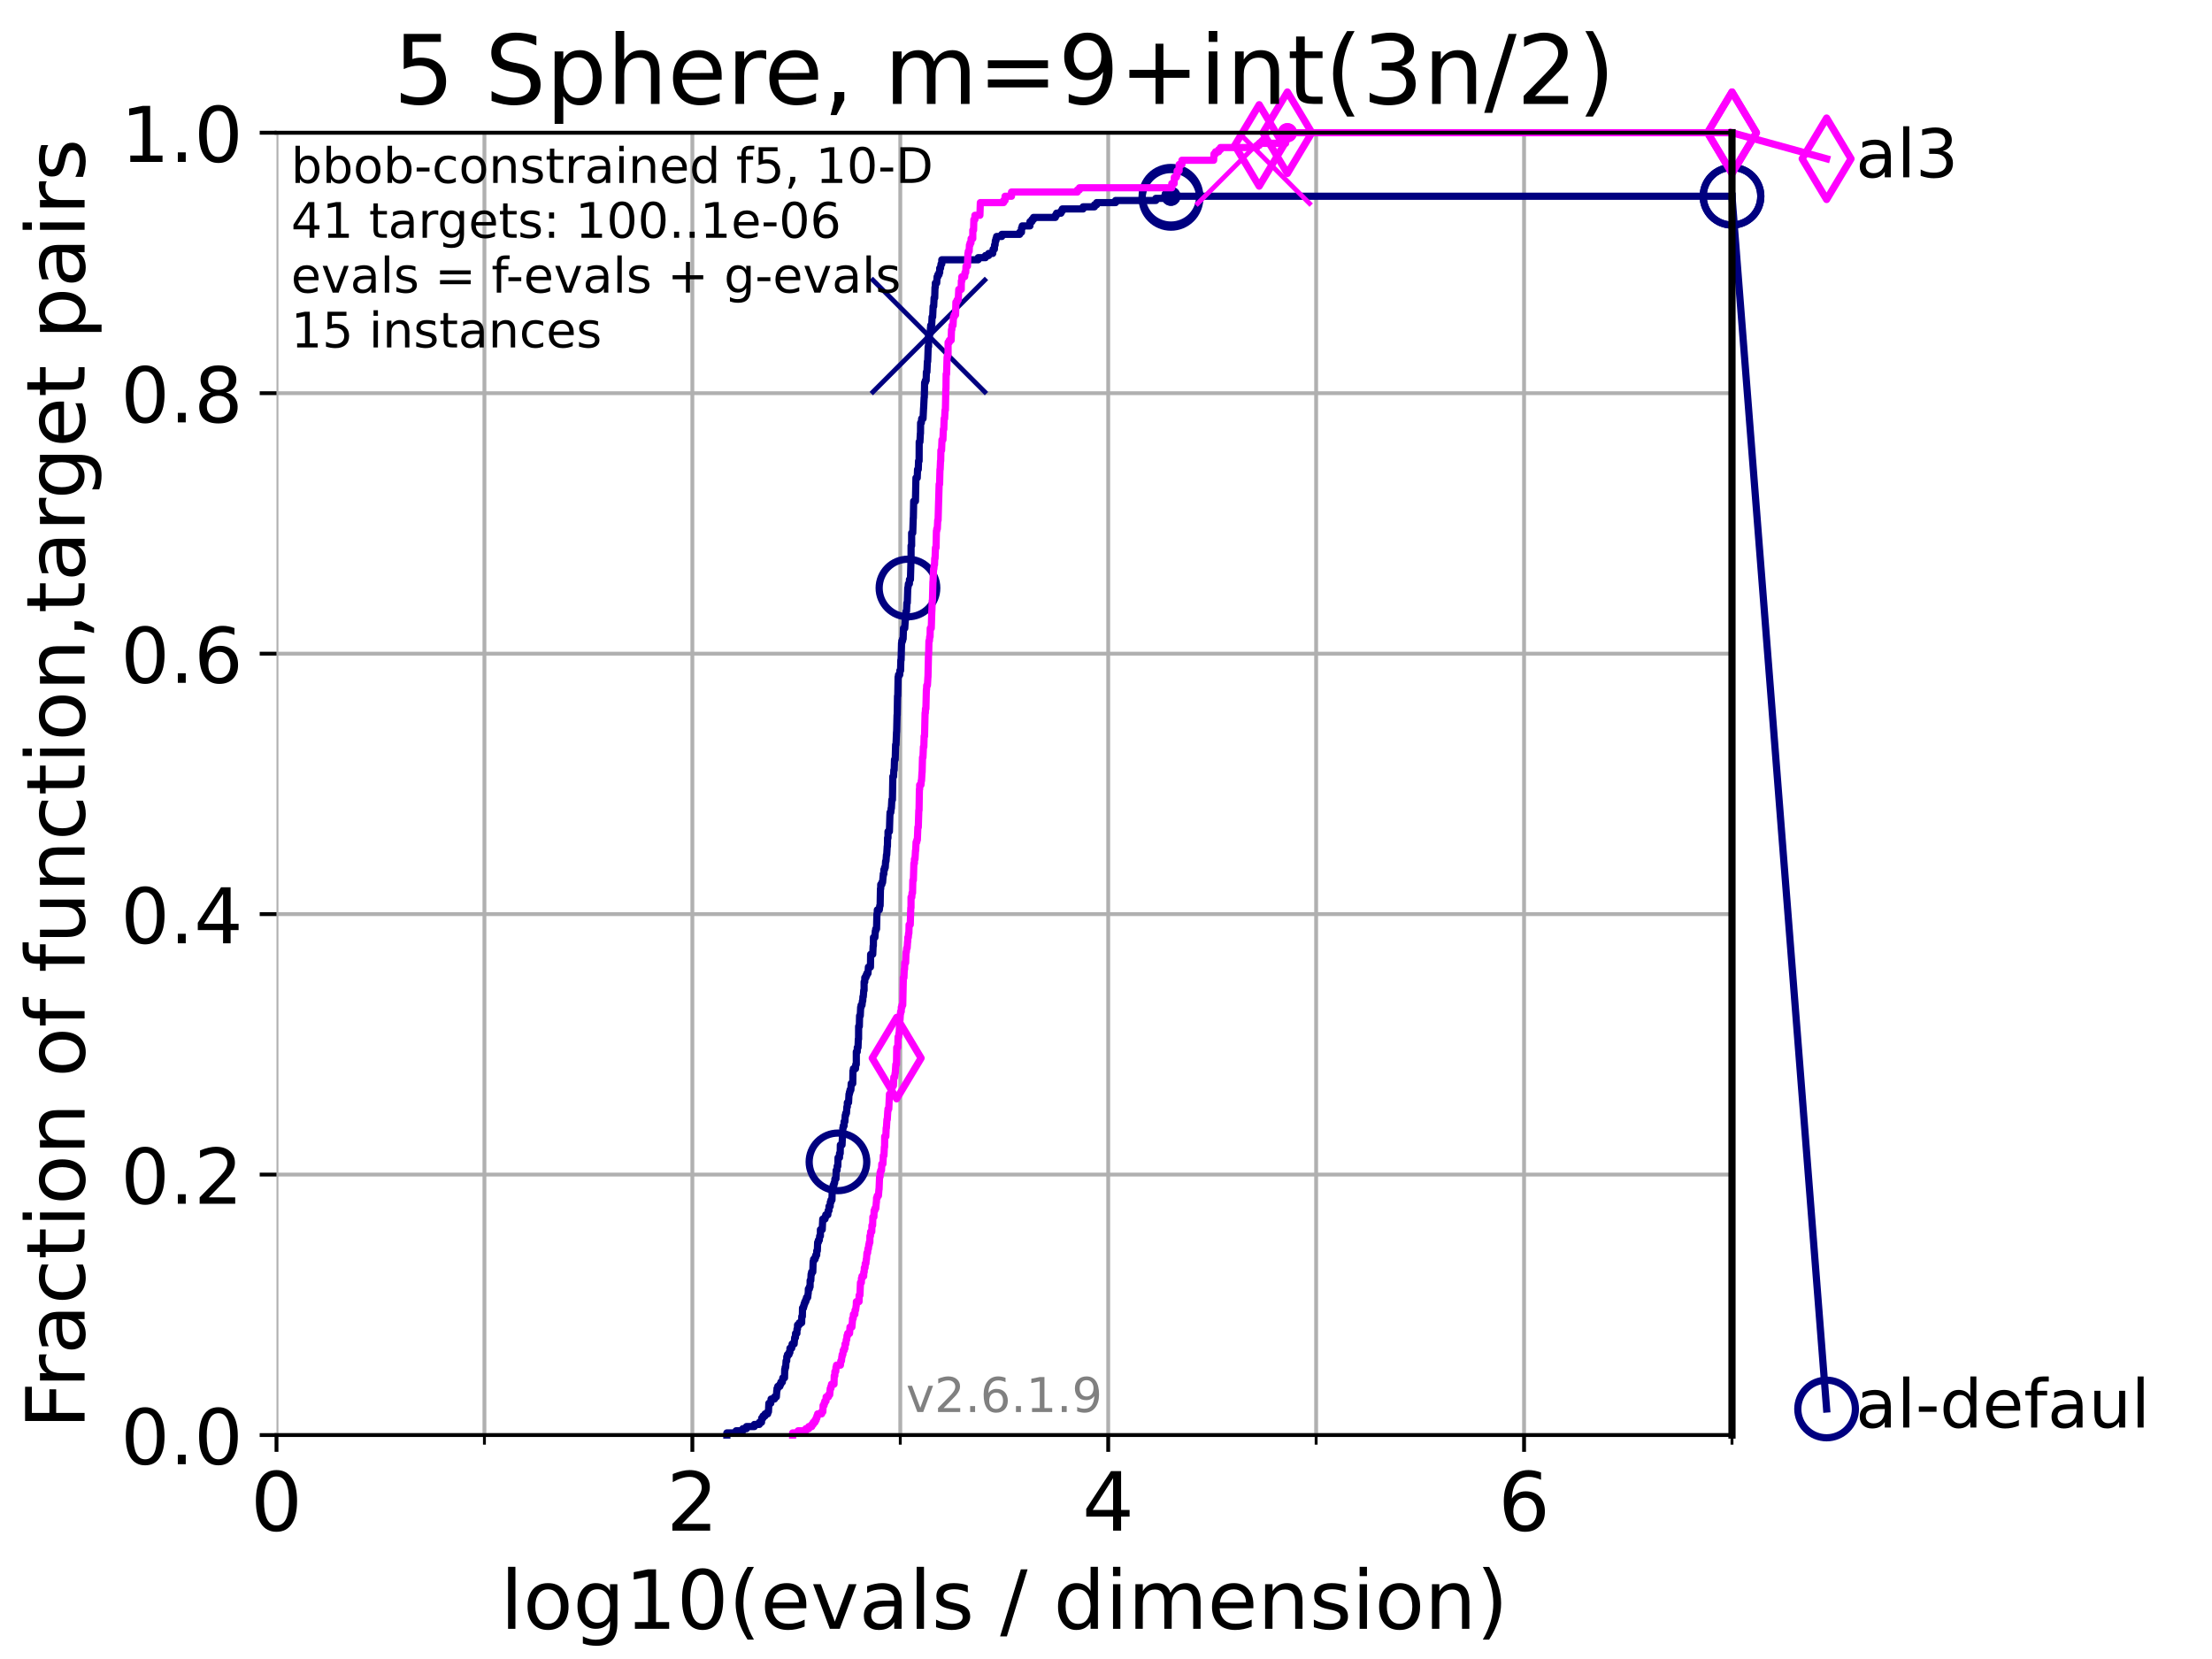<?xml version="1.0" encoding="utf-8" standalone="no"?>
<!DOCTYPE svg PUBLIC "-//W3C//DTD SVG 1.1//EN"
  "http://www.w3.org/Graphics/SVG/1.1/DTD/svg11.dtd">
<!-- Created with matplotlib (https://matplotlib.org/) -->
<svg height="345.6pt" version="1.1" viewBox="0 0 460.8 345.6" width="460.8pt" xmlns="http://www.w3.org/2000/svg" xmlns:xlink="http://www.w3.org/1999/xlink">
 <defs>
  <style type="text/css">*{stroke-linecap:butt;stroke-linejoin:round;}</style>
 </defs>
 <g id="figure_1">
  <g id="patch_1">
   <path d="M 0 345.6 
L 460.8 345.6 
L 460.8 0 
L 0 0 
z
" style="fill:#ffffff;"/>
  </g>
  <g id="axes_1">
   <g id="patch_2">
    <path d="M 57.6 298.944 
L 360.806 298.944 
L 360.806 27.648 
L 57.6 27.648 
z
" style="fill:#ffffff;"/>
   </g>
   <g id="matplotlib.axis_1">
    <g id="xtick_1">
     <g id="line2d_1">
      <path clip-path="url(#pb4525ba981)" d="M 57.6 298.944 
L 57.6 27.648 
" style="fill:none;stroke:#b0b0b0;stroke-linecap:square;stroke-width:0.8;"/>
     </g>
     <g id="line2d_2">
      <defs>
       <path d="M 0 0 
L 0 3.5 
" id="mc6920f7d4e" style="stroke:#000000;stroke-width:0.8;"/>
      </defs>
      <g>
       <use style="stroke:#000000;stroke-width:0.8;" x="57.6" xlink:href="#mc6920f7d4e" y="298.944"/>
      </g>
     </g>
     <g id="text_1">
      <!-- 0 -->
      <g transform="translate(52.192 318.861)scale(0.17 -0.17)">
       <defs>
        <path d="M 31.781 66.406 
Q 24.172 66.406 20.328 58.906 
Q 16.5 51.422 16.5 36.375 
Q 16.5 21.391 20.328 13.891 
Q 24.172 6.391 31.781 6.391 
Q 39.453 6.391 43.281 13.891 
Q 47.125 21.391 47.125 36.375 
Q 47.125 51.422 43.281 58.906 
Q 39.453 66.406 31.781 66.406 
z
M 31.781 74.219 
Q 44.047 74.219 50.516 64.516 
Q 56.984 54.828 56.984 36.375 
Q 56.984 17.969 50.516 8.266 
Q 44.047 -1.422 31.781 -1.422 
Q 19.531 -1.422 13.062 8.266 
Q 6.594 17.969 6.594 36.375 
Q 6.594 54.828 13.062 64.516 
Q 19.531 74.219 31.781 74.219 
z
" id="DejaVuSans-48"/>
       </defs>
       <use xlink:href="#DejaVuSans-48"/>
      </g>
     </g>
    </g>
    <g id="xtick_2">
     <g id="line2d_3">
      <path clip-path="url(#pb4525ba981)" d="M 144.23 298.944 
L 144.23 27.648 
" style="fill:none;stroke:#b0b0b0;stroke-linecap:square;stroke-width:0.8;"/>
     </g>
     <g id="line2d_4">
      <g>
       <use style="stroke:#000000;stroke-width:0.8;" x="144.23" xlink:href="#mc6920f7d4e" y="298.944"/>
      </g>
     </g>
     <g id="text_2">
      <!-- 2 -->
      <g transform="translate(138.822 318.861)scale(0.17 -0.17)">
       <defs>
        <path d="M 19.188 8.297 
L 53.609 8.297 
L 53.609 0 
L 7.328 0 
L 7.328 8.297 
Q 12.938 14.109 22.625 23.891 
Q 32.328 33.688 34.812 36.531 
Q 39.547 41.844 41.422 45.531 
Q 43.312 49.219 43.312 52.781 
Q 43.312 58.594 39.234 62.25 
Q 35.156 65.922 28.609 65.922 
Q 23.969 65.922 18.812 64.312 
Q 13.672 62.703 7.812 59.422 
L 7.812 69.391 
Q 13.766 71.781 18.938 73 
Q 24.125 74.219 28.422 74.219 
Q 39.75 74.219 46.484 68.547 
Q 53.219 62.891 53.219 53.422 
Q 53.219 48.922 51.531 44.891 
Q 49.859 40.875 45.406 35.406 
Q 44.188 33.984 37.641 27.219 
Q 31.109 20.453 19.188 8.297 
z
" id="DejaVuSans-50"/>
       </defs>
       <use xlink:href="#DejaVuSans-50"/>
      </g>
     </g>
    </g>
    <g id="xtick_3">
     <g id="line2d_5">
      <path clip-path="url(#pb4525ba981)" d="M 230.861 298.944 
L 230.861 27.648 
" style="fill:none;stroke:#b0b0b0;stroke-linecap:square;stroke-width:0.8;"/>
     </g>
     <g id="line2d_6">
      <g>
       <use style="stroke:#000000;stroke-width:0.8;" x="230.861" xlink:href="#mc6920f7d4e" y="298.944"/>
      </g>
     </g>
     <g id="text_3">
      <!-- 4 -->
      <g transform="translate(225.453 318.861)scale(0.17 -0.17)">
       <defs>
        <path d="M 37.797 64.312 
L 12.891 25.391 
L 37.797 25.391 
z
M 35.203 72.906 
L 47.609 72.906 
L 47.609 25.391 
L 58.016 25.391 
L 58.016 17.188 
L 47.609 17.188 
L 47.609 0 
L 37.797 0 
L 37.797 17.188 
L 4.891 17.188 
L 4.891 26.703 
z
" id="DejaVuSans-52"/>
       </defs>
       <use xlink:href="#DejaVuSans-52"/>
      </g>
     </g>
    </g>
    <g id="xtick_4">
     <g id="line2d_7">
      <path clip-path="url(#pb4525ba981)" d="M 317.491 298.944 
L 317.491 27.648 
" style="fill:none;stroke:#b0b0b0;stroke-linecap:square;stroke-width:0.8;"/>
     </g>
     <g id="line2d_8">
      <g>
       <use style="stroke:#000000;stroke-width:0.8;" x="317.491" xlink:href="#mc6920f7d4e" y="298.944"/>
      </g>
     </g>
     <g id="text_4">
      <!-- 6 -->
      <g transform="translate(312.083 318.861)scale(0.17 -0.17)">
       <defs>
        <path d="M 33.016 40.375 
Q 26.375 40.375 22.484 35.828 
Q 18.609 31.297 18.609 23.391 
Q 18.609 15.531 22.484 10.953 
Q 26.375 6.391 33.016 6.391 
Q 39.656 6.391 43.531 10.953 
Q 47.406 15.531 47.406 23.391 
Q 47.406 31.297 43.531 35.828 
Q 39.656 40.375 33.016 40.375 
z
M 52.594 71.297 
L 52.594 62.312 
Q 48.875 64.062 45.094 64.984 
Q 41.312 65.922 37.594 65.922 
Q 27.828 65.922 22.672 59.328 
Q 17.531 52.734 16.797 39.406 
Q 19.672 43.656 24.016 45.922 
Q 28.375 48.188 33.594 48.188 
Q 44.578 48.188 50.953 41.516 
Q 57.328 34.859 57.328 23.391 
Q 57.328 12.156 50.688 5.359 
Q 44.047 -1.422 33.016 -1.422 
Q 20.359 -1.422 13.672 8.266 
Q 6.984 17.969 6.984 36.375 
Q 6.984 53.656 15.188 63.938 
Q 23.391 74.219 37.203 74.219 
Q 40.922 74.219 44.703 73.484 
Q 48.484 72.75 52.594 71.297 
z
" id="DejaVuSans-54"/>
       </defs>
       <use xlink:href="#DejaVuSans-54"/>
      </g>
     </g>
    </g>
    <g id="xtick_5">
     <g id="line2d_9">
      <path clip-path="url(#pb4525ba981)" d="M 100.915 298.944 
L 100.915 27.648 
" style="fill:none;stroke:#b0b0b0;stroke-linecap:square;stroke-width:0.8;"/>
     </g>
     <g id="line2d_10">
      <defs>
       <path d="M 0 0 
L 0 2 
" id="mbdd2a63b3c" style="stroke:#000000;stroke-width:0.6;"/>
      </defs>
      <g>
       <use style="stroke:#000000;stroke-width:0.6;" x="100.915" xlink:href="#mbdd2a63b3c" y="298.944"/>
      </g>
     </g>
    </g>
    <g id="xtick_6">
     <g id="line2d_11">
      <path clip-path="url(#pb4525ba981)" d="M 187.546 298.944 
L 187.546 27.648 
" style="fill:none;stroke:#b0b0b0;stroke-linecap:square;stroke-width:0.8;"/>
     </g>
     <g id="line2d_12">
      <g>
       <use style="stroke:#000000;stroke-width:0.6;" x="187.546" xlink:href="#mbdd2a63b3c" y="298.944"/>
      </g>
     </g>
    </g>
    <g id="xtick_7">
     <g id="line2d_13">
      <path clip-path="url(#pb4525ba981)" d="M 274.176 298.944 
L 274.176 27.648 
" style="fill:none;stroke:#b0b0b0;stroke-linecap:square;stroke-width:0.8;"/>
     </g>
     <g id="line2d_14">
      <g>
       <use style="stroke:#000000;stroke-width:0.6;" x="274.176" xlink:href="#mbdd2a63b3c" y="298.944"/>
      </g>
     </g>
    </g>
    <g id="xtick_8">
     <g id="line2d_15">
      <path clip-path="url(#pb4525ba981)" d="M 360.806 298.944 
L 360.806 27.648 
" style="fill:none;stroke:#b0b0b0;stroke-linecap:square;stroke-width:0.8;"/>
     </g>
     <g id="line2d_16">
      <g>
       <use style="stroke:#000000;stroke-width:0.6;" x="360.806" xlink:href="#mbdd2a63b3c" y="298.944"/>
      </g>
     </g>
    </g>
    <g id="text_5">
     <!-- log10(evals / dimension) -->
     <g transform="translate(104.239 339.314)scale(0.17 -0.17)">
      <defs>
       <path d="M 9.422 75.984 
L 18.406 75.984 
L 18.406 0 
L 9.422 0 
z
" id="DejaVuSans-108"/>
       <path d="M 30.609 48.391 
Q 23.391 48.391 19.188 42.75 
Q 14.984 37.109 14.984 27.297 
Q 14.984 17.484 19.156 11.844 
Q 23.344 6.203 30.609 6.203 
Q 37.797 6.203 41.984 11.859 
Q 46.188 17.531 46.188 27.297 
Q 46.188 37.016 41.984 42.703 
Q 37.797 48.391 30.609 48.391 
z
M 30.609 56 
Q 42.328 56 49.016 48.375 
Q 55.719 40.766 55.719 27.297 
Q 55.719 13.875 49.016 6.219 
Q 42.328 -1.422 30.609 -1.422 
Q 18.844 -1.422 12.172 6.219 
Q 5.516 13.875 5.516 27.297 
Q 5.516 40.766 12.172 48.375 
Q 18.844 56 30.609 56 
z
" id="DejaVuSans-111"/>
       <path d="M 45.406 27.984 
Q 45.406 37.75 41.375 43.109 
Q 37.359 48.484 30.078 48.484 
Q 22.859 48.484 18.828 43.109 
Q 14.797 37.75 14.797 27.984 
Q 14.797 18.266 18.828 12.891 
Q 22.859 7.516 30.078 7.516 
Q 37.359 7.516 41.375 12.891 
Q 45.406 18.266 45.406 27.984 
z
M 54.391 6.781 
Q 54.391 -7.172 48.188 -13.984 
Q 42 -20.797 29.203 -20.797 
Q 24.469 -20.797 20.266 -20.094 
Q 16.062 -19.391 12.109 -17.922 
L 12.109 -9.188 
Q 16.062 -11.328 19.922 -12.344 
Q 23.781 -13.375 27.781 -13.375 
Q 36.625 -13.375 41.016 -8.766 
Q 45.406 -4.156 45.406 5.172 
L 45.406 9.625 
Q 42.625 4.781 38.281 2.391 
Q 33.938 0 27.875 0 
Q 17.828 0 11.672 7.656 
Q 5.516 15.328 5.516 27.984 
Q 5.516 40.672 11.672 48.328 
Q 17.828 56 27.875 56 
Q 33.938 56 38.281 53.609 
Q 42.625 51.219 45.406 46.391 
L 45.406 54.688 
L 54.391 54.688 
z
" id="DejaVuSans-103"/>
       <path d="M 12.406 8.297 
L 28.516 8.297 
L 28.516 63.922 
L 10.984 60.406 
L 10.984 69.391 
L 28.422 72.906 
L 38.281 72.906 
L 38.281 8.297 
L 54.391 8.297 
L 54.391 0 
L 12.406 0 
z
" id="DejaVuSans-49"/>
       <path d="M 31 75.875 
Q 24.469 64.656 21.281 53.656 
Q 18.109 42.672 18.109 31.391 
Q 18.109 20.125 21.312 9.062 
Q 24.516 -2 31 -13.188 
L 23.188 -13.188 
Q 15.875 -1.703 12.234 9.375 
Q 8.594 20.453 8.594 31.391 
Q 8.594 42.281 12.203 53.312 
Q 15.828 64.359 23.188 75.875 
z
" id="DejaVuSans-40"/>
       <path d="M 56.203 29.594 
L 56.203 25.203 
L 14.891 25.203 
Q 15.484 15.922 20.484 11.062 
Q 25.484 6.203 34.422 6.203 
Q 39.594 6.203 44.453 7.469 
Q 49.312 8.734 54.109 11.281 
L 54.109 2.781 
Q 49.266 0.734 44.188 -0.344 
Q 39.109 -1.422 33.891 -1.422 
Q 20.797 -1.422 13.156 6.188 
Q 5.516 13.812 5.516 26.812 
Q 5.516 40.234 12.766 48.109 
Q 20.016 56 32.328 56 
Q 43.359 56 49.781 48.891 
Q 56.203 41.797 56.203 29.594 
z
M 47.219 32.234 
Q 47.125 39.594 43.094 43.984 
Q 39.062 48.391 32.422 48.391 
Q 24.906 48.391 20.391 44.141 
Q 15.875 39.891 15.188 32.172 
z
" id="DejaVuSans-101"/>
       <path d="M 2.984 54.688 
L 12.5 54.688 
L 29.594 8.797 
L 46.688 54.688 
L 56.203 54.688 
L 35.688 0 
L 23.484 0 
z
" id="DejaVuSans-118"/>
       <path d="M 34.281 27.484 
Q 23.391 27.484 19.188 25 
Q 14.984 22.516 14.984 16.5 
Q 14.984 11.719 18.141 8.906 
Q 21.297 6.109 26.703 6.109 
Q 34.188 6.109 38.703 11.406 
Q 43.219 16.703 43.219 25.484 
L 43.219 27.484 
z
M 52.203 31.203 
L 52.203 0 
L 43.219 0 
L 43.219 8.297 
Q 40.141 3.328 35.547 0.953 
Q 30.953 -1.422 24.312 -1.422 
Q 15.922 -1.422 10.953 3.297 
Q 6 8.016 6 15.922 
Q 6 25.141 12.172 29.828 
Q 18.359 34.516 30.609 34.516 
L 43.219 34.516 
L 43.219 35.406 
Q 43.219 41.609 39.141 45 
Q 35.062 48.391 27.688 48.391 
Q 23 48.391 18.547 47.266 
Q 14.109 46.141 10.016 43.891 
L 10.016 52.203 
Q 14.938 54.109 19.578 55.047 
Q 24.219 56 28.609 56 
Q 40.484 56 46.344 49.844 
Q 52.203 43.703 52.203 31.203 
z
" id="DejaVuSans-97"/>
       <path d="M 44.281 53.078 
L 44.281 44.578 
Q 40.484 46.531 36.375 47.5 
Q 32.281 48.484 27.875 48.484 
Q 21.188 48.484 17.844 46.438 
Q 14.5 44.391 14.5 40.281 
Q 14.5 37.156 16.891 35.375 
Q 19.281 33.594 26.516 31.984 
L 29.594 31.297 
Q 39.156 29.25 43.188 25.516 
Q 47.219 21.781 47.219 15.094 
Q 47.219 7.469 41.188 3.016 
Q 35.156 -1.422 24.609 -1.422 
Q 20.219 -1.422 15.453 -0.562 
Q 10.688 0.297 5.422 2 
L 5.422 11.281 
Q 10.406 8.688 15.234 7.391 
Q 20.062 6.109 24.812 6.109 
Q 31.156 6.109 34.562 8.281 
Q 37.984 10.453 37.984 14.406 
Q 37.984 18.062 35.516 20.016 
Q 33.062 21.969 24.703 23.781 
L 21.578 24.516 
Q 13.234 26.266 9.516 29.906 
Q 5.812 33.547 5.812 39.891 
Q 5.812 47.609 11.281 51.797 
Q 16.75 56 26.812 56 
Q 31.781 56 36.172 55.266 
Q 40.578 54.547 44.281 53.078 
z
" id="DejaVuSans-115"/>
       <path id="DejaVuSans-32"/>
       <path d="M 25.391 72.906 
L 33.688 72.906 
L 8.297 -9.281 
L 0 -9.281 
z
" id="DejaVuSans-47"/>
       <path d="M 45.406 46.391 
L 45.406 75.984 
L 54.391 75.984 
L 54.391 0 
L 45.406 0 
L 45.406 8.203 
Q 42.578 3.328 38.25 0.953 
Q 33.938 -1.422 27.875 -1.422 
Q 17.969 -1.422 11.734 6.484 
Q 5.516 14.406 5.516 27.297 
Q 5.516 40.188 11.734 48.094 
Q 17.969 56 27.875 56 
Q 33.938 56 38.25 53.625 
Q 42.578 51.266 45.406 46.391 
z
M 14.797 27.297 
Q 14.797 17.391 18.875 11.75 
Q 22.953 6.109 30.078 6.109 
Q 37.203 6.109 41.297 11.75 
Q 45.406 17.391 45.406 27.297 
Q 45.406 37.203 41.297 42.844 
Q 37.203 48.484 30.078 48.484 
Q 22.953 48.484 18.875 42.844 
Q 14.797 37.203 14.797 27.297 
z
" id="DejaVuSans-100"/>
       <path d="M 9.422 54.688 
L 18.406 54.688 
L 18.406 0 
L 9.422 0 
z
M 9.422 75.984 
L 18.406 75.984 
L 18.406 64.594 
L 9.422 64.594 
z
" id="DejaVuSans-105"/>
       <path d="M 52 44.188 
Q 55.375 50.25 60.062 53.125 
Q 64.75 56 71.094 56 
Q 79.641 56 84.281 50.016 
Q 88.922 44.047 88.922 33.016 
L 88.922 0 
L 79.891 0 
L 79.891 32.719 
Q 79.891 40.578 77.094 44.375 
Q 74.312 48.188 68.609 48.188 
Q 61.625 48.188 57.562 43.547 
Q 53.516 38.922 53.516 30.906 
L 53.516 0 
L 44.484 0 
L 44.484 32.719 
Q 44.484 40.625 41.703 44.406 
Q 38.922 48.188 33.109 48.188 
Q 26.219 48.188 22.156 43.531 
Q 18.109 38.875 18.109 30.906 
L 18.109 0 
L 9.078 0 
L 9.078 54.688 
L 18.109 54.688 
L 18.109 46.188 
Q 21.188 51.219 25.484 53.609 
Q 29.781 56 35.688 56 
Q 41.656 56 45.828 52.969 
Q 50 49.953 52 44.188 
z
" id="DejaVuSans-109"/>
       <path d="M 54.891 33.016 
L 54.891 0 
L 45.906 0 
L 45.906 32.719 
Q 45.906 40.484 42.875 44.328 
Q 39.844 48.188 33.797 48.188 
Q 26.516 48.188 22.312 43.547 
Q 18.109 38.922 18.109 30.906 
L 18.109 0 
L 9.078 0 
L 9.078 54.688 
L 18.109 54.688 
L 18.109 46.188 
Q 21.344 51.125 25.703 53.562 
Q 30.078 56 35.797 56 
Q 45.219 56 50.047 50.172 
Q 54.891 44.344 54.891 33.016 
z
" id="DejaVuSans-110"/>
       <path d="M 8.016 75.875 
L 15.828 75.875 
Q 23.141 64.359 26.781 53.312 
Q 30.422 42.281 30.422 31.391 
Q 30.422 20.453 26.781 9.375 
Q 23.141 -1.703 15.828 -13.188 
L 8.016 -13.188 
Q 14.5 -2 17.703 9.062 
Q 20.906 20.125 20.906 31.391 
Q 20.906 42.672 17.703 53.656 
Q 14.5 64.656 8.016 75.875 
z
" id="DejaVuSans-41"/>
      </defs>
      <use xlink:href="#DejaVuSans-108"/>
      <use x="27.783" xlink:href="#DejaVuSans-111"/>
      <use x="88.965" xlink:href="#DejaVuSans-103"/>
      <use x="152.441" xlink:href="#DejaVuSans-49"/>
      <use x="216.064" xlink:href="#DejaVuSans-48"/>
      <use x="279.688" xlink:href="#DejaVuSans-40"/>
      <use x="318.701" xlink:href="#DejaVuSans-101"/>
      <use x="380.225" xlink:href="#DejaVuSans-118"/>
      <use x="439.404" xlink:href="#DejaVuSans-97"/>
      <use x="500.684" xlink:href="#DejaVuSans-108"/>
      <use x="528.467" xlink:href="#DejaVuSans-115"/>
      <use x="580.566" xlink:href="#DejaVuSans-32"/>
      <use x="612.354" xlink:href="#DejaVuSans-47"/>
      <use x="646.045" xlink:href="#DejaVuSans-32"/>
      <use x="677.832" xlink:href="#DejaVuSans-100"/>
      <use x="741.309" xlink:href="#DejaVuSans-105"/>
      <use x="769.092" xlink:href="#DejaVuSans-109"/>
      <use x="866.504" xlink:href="#DejaVuSans-101"/>
      <use x="928.027" xlink:href="#DejaVuSans-110"/>
      <use x="991.406" xlink:href="#DejaVuSans-115"/>
      <use x="1043.506" xlink:href="#DejaVuSans-105"/>
      <use x="1071.289" xlink:href="#DejaVuSans-111"/>
      <use x="1132.471" xlink:href="#DejaVuSans-110"/>
      <use x="1195.85" xlink:href="#DejaVuSans-41"/>
     </g>
    </g>
   </g>
   <g id="matplotlib.axis_2">
    <g id="ytick_1">
     <g id="line2d_17">
      <path clip-path="url(#pb4525ba981)" d="M 57.6 298.944 
L 360.806 298.944 
" style="fill:none;stroke:#b0b0b0;stroke-linecap:square;stroke-width:0.8;"/>
     </g>
     <g id="line2d_18">
      <defs>
       <path d="M 0 0 
L -3.5 0 
" id="m8f5877e87d" style="stroke:#000000;stroke-width:0.8;"/>
      </defs>
      <g>
       <use style="stroke:#000000;stroke-width:0.8;" x="57.6" xlink:href="#m8f5877e87d" y="298.944"/>
      </g>
     </g>
     <g id="text_6">
      <!-- 0.0 -->
      <g transform="translate(25.155 305.023)scale(0.16 -0.16)">
       <defs>
        <path d="M 10.688 12.406 
L 21 12.406 
L 21 0 
L 10.688 0 
z
" id="DejaVuSans-46"/>
       </defs>
       <use xlink:href="#DejaVuSans-48"/>
       <use x="63.623" xlink:href="#DejaVuSans-46"/>
       <use x="95.41" xlink:href="#DejaVuSans-48"/>
      </g>
     </g>
    </g>
    <g id="ytick_2">
     <g id="line2d_19">
      <path clip-path="url(#pb4525ba981)" d="M 57.6 244.685 
L 360.806 244.685 
" style="fill:none;stroke:#b0b0b0;stroke-linecap:square;stroke-width:0.8;"/>
     </g>
     <g id="line2d_20">
      <g>
       <use style="stroke:#000000;stroke-width:0.8;" x="57.6" xlink:href="#m8f5877e87d" y="244.685"/>
      </g>
     </g>
     <g id="text_7">
      <!-- 0.2 -->
      <g transform="translate(25.155 250.764)scale(0.16 -0.16)">
       <use xlink:href="#DejaVuSans-48"/>
       <use x="63.623" xlink:href="#DejaVuSans-46"/>
       <use x="95.41" xlink:href="#DejaVuSans-50"/>
      </g>
     </g>
    </g>
    <g id="ytick_3">
     <g id="line2d_21">
      <path clip-path="url(#pb4525ba981)" d="M 57.6 190.426 
L 360.806 190.426 
" style="fill:none;stroke:#b0b0b0;stroke-linecap:square;stroke-width:0.8;"/>
     </g>
     <g id="line2d_22">
      <g>
       <use style="stroke:#000000;stroke-width:0.8;" x="57.6" xlink:href="#m8f5877e87d" y="190.426"/>
      </g>
     </g>
     <g id="text_8">
      <!-- 0.4 -->
      <g transform="translate(25.155 196.504)scale(0.16 -0.16)">
       <use xlink:href="#DejaVuSans-48"/>
       <use x="63.623" xlink:href="#DejaVuSans-46"/>
       <use x="95.41" xlink:href="#DejaVuSans-52"/>
      </g>
     </g>
    </g>
    <g id="ytick_4">
     <g id="line2d_23">
      <path clip-path="url(#pb4525ba981)" d="M 57.6 136.166 
L 360.806 136.166 
" style="fill:none;stroke:#b0b0b0;stroke-linecap:square;stroke-width:0.8;"/>
     </g>
     <g id="line2d_24">
      <g>
       <use style="stroke:#000000;stroke-width:0.8;" x="57.6" xlink:href="#m8f5877e87d" y="136.166"/>
      </g>
     </g>
     <g id="text_9">
      <!-- 0.6 -->
      <g transform="translate(25.155 142.245)scale(0.16 -0.16)">
       <use xlink:href="#DejaVuSans-48"/>
       <use x="63.623" xlink:href="#DejaVuSans-46"/>
       <use x="95.41" xlink:href="#DejaVuSans-54"/>
      </g>
     </g>
    </g>
    <g id="ytick_5">
     <g id="line2d_25">
      <path clip-path="url(#pb4525ba981)" d="M 57.6 81.907 
L 360.806 81.907 
" style="fill:none;stroke:#b0b0b0;stroke-linecap:square;stroke-width:0.8;"/>
     </g>
     <g id="line2d_26">
      <g>
       <use style="stroke:#000000;stroke-width:0.8;" x="57.6" xlink:href="#m8f5877e87d" y="81.907"/>
      </g>
     </g>
     <g id="text_10">
      <!-- 0.8 -->
      <g transform="translate(25.155 87.986)scale(0.16 -0.16)">
       <defs>
        <path d="M 31.781 34.625 
Q 24.75 34.625 20.719 30.859 
Q 16.703 27.094 16.703 20.516 
Q 16.703 13.922 20.719 10.156 
Q 24.75 6.391 31.781 6.391 
Q 38.812 6.391 42.859 10.172 
Q 46.922 13.969 46.922 20.516 
Q 46.922 27.094 42.891 30.859 
Q 38.875 34.625 31.781 34.625 
z
M 21.922 38.812 
Q 15.578 40.375 12.031 44.719 
Q 8.5 49.078 8.5 55.328 
Q 8.5 64.062 14.719 69.141 
Q 20.953 74.219 31.781 74.219 
Q 42.672 74.219 48.875 69.141 
Q 55.078 64.062 55.078 55.328 
Q 55.078 49.078 51.531 44.719 
Q 48 40.375 41.703 38.812 
Q 48.828 37.156 52.797 32.312 
Q 56.781 27.484 56.781 20.516 
Q 56.781 9.906 50.312 4.234 
Q 43.844 -1.422 31.781 -1.422 
Q 19.734 -1.422 13.25 4.234 
Q 6.781 9.906 6.781 20.516 
Q 6.781 27.484 10.781 32.312 
Q 14.797 37.156 21.922 38.812 
z
M 18.312 54.391 
Q 18.312 48.734 21.844 45.562 
Q 25.391 42.391 31.781 42.391 
Q 38.141 42.391 41.719 45.562 
Q 45.312 48.734 45.312 54.391 
Q 45.312 60.062 41.719 63.234 
Q 38.141 66.406 31.781 66.406 
Q 25.391 66.406 21.844 63.234 
Q 18.312 60.062 18.312 54.391 
z
" id="DejaVuSans-56"/>
       </defs>
       <use xlink:href="#DejaVuSans-48"/>
       <use x="63.623" xlink:href="#DejaVuSans-46"/>
       <use x="95.41" xlink:href="#DejaVuSans-56"/>
      </g>
     </g>
    </g>
    <g id="ytick_6">
     <g id="line2d_27">
      <path clip-path="url(#pb4525ba981)" d="M 57.6 27.648 
L 360.806 27.648 
" style="fill:none;stroke:#b0b0b0;stroke-linecap:square;stroke-width:0.8;"/>
     </g>
     <g id="line2d_28">
      <g>
       <use style="stroke:#000000;stroke-width:0.8;" x="57.6" xlink:href="#m8f5877e87d" y="27.648"/>
      </g>
     </g>
     <g id="text_11">
      <!-- 1.0 -->
      <g transform="translate(25.155 33.727)scale(0.16 -0.16)">
       <use xlink:href="#DejaVuSans-49"/>
       <use x="63.623" xlink:href="#DejaVuSans-46"/>
       <use x="95.41" xlink:href="#DejaVuSans-48"/>
      </g>
     </g>
    </g>
    <g id="text_12">
     <!-- Fraction of function,target pairs -->
     <g transform="translate(17.62 297.681)rotate(-90)scale(0.17 -0.17)">
      <defs>
       <path d="M 9.812 72.906 
L 51.703 72.906 
L 51.703 64.594 
L 19.672 64.594 
L 19.672 43.109 
L 48.578 43.109 
L 48.578 34.812 
L 19.672 34.812 
L 19.672 0 
L 9.812 0 
z
" id="DejaVuSans-70"/>
       <path d="M 41.109 46.297 
Q 39.594 47.172 37.812 47.578 
Q 36.031 48 33.891 48 
Q 26.266 48 22.188 43.047 
Q 18.109 38.094 18.109 28.812 
L 18.109 0 
L 9.078 0 
L 9.078 54.688 
L 18.109 54.688 
L 18.109 46.188 
Q 20.953 51.172 25.484 53.578 
Q 30.031 56 36.531 56 
Q 37.453 56 38.578 55.875 
Q 39.703 55.766 41.062 55.516 
z
" id="DejaVuSans-114"/>
       <path d="M 48.781 52.594 
L 48.781 44.188 
Q 44.969 46.297 41.141 47.344 
Q 37.312 48.391 33.406 48.391 
Q 24.656 48.391 19.812 42.844 
Q 14.984 37.312 14.984 27.297 
Q 14.984 17.281 19.812 11.734 
Q 24.656 6.203 33.406 6.203 
Q 37.312 6.203 41.141 7.25 
Q 44.969 8.297 48.781 10.406 
L 48.781 2.094 
Q 45.016 0.344 40.984 -0.531 
Q 36.969 -1.422 32.422 -1.422 
Q 20.062 -1.422 12.781 6.344 
Q 5.516 14.109 5.516 27.297 
Q 5.516 40.672 12.859 48.328 
Q 20.219 56 33.016 56 
Q 37.156 56 41.109 55.141 
Q 45.062 54.297 48.781 52.594 
z
" id="DejaVuSans-99"/>
       <path d="M 18.312 70.219 
L 18.312 54.688 
L 36.812 54.688 
L 36.812 47.703 
L 18.312 47.703 
L 18.312 18.016 
Q 18.312 11.328 20.141 9.422 
Q 21.969 7.516 27.594 7.516 
L 36.812 7.516 
L 36.812 0 
L 27.594 0 
Q 17.188 0 13.234 3.875 
Q 9.281 7.766 9.281 18.016 
L 9.281 47.703 
L 2.688 47.703 
L 2.688 54.688 
L 9.281 54.688 
L 9.281 70.219 
z
" id="DejaVuSans-116"/>
       <path d="M 37.109 75.984 
L 37.109 68.5 
L 28.516 68.5 
Q 23.688 68.5 21.797 66.547 
Q 19.922 64.594 19.922 59.516 
L 19.922 54.688 
L 34.719 54.688 
L 34.719 47.703 
L 19.922 47.703 
L 19.922 0 
L 10.891 0 
L 10.891 47.703 
L 2.297 47.703 
L 2.297 54.688 
L 10.891 54.688 
L 10.891 58.5 
Q 10.891 67.625 15.141 71.797 
Q 19.391 75.984 28.609 75.984 
z
" id="DejaVuSans-102"/>
       <path d="M 8.5 21.578 
L 8.5 54.688 
L 17.484 54.688 
L 17.484 21.922 
Q 17.484 14.156 20.5 10.266 
Q 23.531 6.391 29.594 6.391 
Q 36.859 6.391 41.078 11.031 
Q 45.312 15.672 45.312 23.688 
L 45.312 54.688 
L 54.297 54.688 
L 54.297 0 
L 45.312 0 
L 45.312 8.406 
Q 42.047 3.422 37.719 1 
Q 33.406 -1.422 27.688 -1.422 
Q 18.266 -1.422 13.375 4.438 
Q 8.5 10.297 8.5 21.578 
z
M 31.109 56 
z
" id="DejaVuSans-117"/>
       <path d="M 11.719 12.406 
L 22.016 12.406 
L 22.016 4 
L 14.016 -11.625 
L 7.719 -11.625 
L 11.719 4 
z
" id="DejaVuSans-44"/>
       <path d="M 18.109 8.203 
L 18.109 -20.797 
L 9.078 -20.797 
L 9.078 54.688 
L 18.109 54.688 
L 18.109 46.391 
Q 20.953 51.266 25.266 53.625 
Q 29.594 56 35.594 56 
Q 45.562 56 51.781 48.094 
Q 58.016 40.188 58.016 27.297 
Q 58.016 14.406 51.781 6.484 
Q 45.562 -1.422 35.594 -1.422 
Q 29.594 -1.422 25.266 0.953 
Q 20.953 3.328 18.109 8.203 
z
M 48.688 27.297 
Q 48.688 37.203 44.609 42.844 
Q 40.531 48.484 33.406 48.484 
Q 26.266 48.484 22.188 42.844 
Q 18.109 37.203 18.109 27.297 
Q 18.109 17.391 22.188 11.75 
Q 26.266 6.109 33.406 6.109 
Q 40.531 6.109 44.609 11.75 
Q 48.688 17.391 48.688 27.297 
z
" id="DejaVuSans-112"/>
      </defs>
      <use xlink:href="#DejaVuSans-70"/>
      <use x="50.27" xlink:href="#DejaVuSans-114"/>
      <use x="91.383" xlink:href="#DejaVuSans-97"/>
      <use x="152.662" xlink:href="#DejaVuSans-99"/>
      <use x="207.643" xlink:href="#DejaVuSans-116"/>
      <use x="246.852" xlink:href="#DejaVuSans-105"/>
      <use x="274.635" xlink:href="#DejaVuSans-111"/>
      <use x="335.816" xlink:href="#DejaVuSans-110"/>
      <use x="399.195" xlink:href="#DejaVuSans-32"/>
      <use x="430.982" xlink:href="#DejaVuSans-111"/>
      <use x="492.164" xlink:href="#DejaVuSans-102"/>
      <use x="527.369" xlink:href="#DejaVuSans-32"/>
      <use x="559.156" xlink:href="#DejaVuSans-102"/>
      <use x="594.361" xlink:href="#DejaVuSans-117"/>
      <use x="657.74" xlink:href="#DejaVuSans-110"/>
      <use x="721.119" xlink:href="#DejaVuSans-99"/>
      <use x="776.1" xlink:href="#DejaVuSans-116"/>
      <use x="815.309" xlink:href="#DejaVuSans-105"/>
      <use x="843.092" xlink:href="#DejaVuSans-111"/>
      <use x="904.273" xlink:href="#DejaVuSans-110"/>
      <use x="967.652" xlink:href="#DejaVuSans-44"/>
      <use x="999.439" xlink:href="#DejaVuSans-116"/>
      <use x="1038.648" xlink:href="#DejaVuSans-97"/>
      <use x="1099.928" xlink:href="#DejaVuSans-114"/>
      <use x="1139.291" xlink:href="#DejaVuSans-103"/>
      <use x="1202.768" xlink:href="#DejaVuSans-101"/>
      <use x="1264.291" xlink:href="#DejaVuSans-116"/>
      <use x="1303.5" xlink:href="#DejaVuSans-32"/>
      <use x="1335.287" xlink:href="#DejaVuSans-112"/>
      <use x="1398.764" xlink:href="#DejaVuSans-97"/>
      <use x="1460.043" xlink:href="#DejaVuSans-105"/>
      <use x="1487.826" xlink:href="#DejaVuSans-114"/>
      <use x="1528.939" xlink:href="#DejaVuSans-115"/>
     </g>
    </g>
   </g>
   <g id="line2d_29">
    <defs>
     <path d="M 0 1.5 
C 0.398 1.5 0.779 1.342 1.061 1.061 
C 1.342 0.779 1.5 0.398 1.5 0 
C 1.5 -0.398 1.342 -0.779 1.061 -1.061 
C 0.779 -1.342 0.398 -1.5 0 -1.5 
C -0.398 -1.5 -0.779 -1.342 -1.061 -1.061 
C -1.342 -0.779 -1.5 -0.398 -1.5 0 
C -1.5 0.398 -1.342 0.779 -1.061 1.061 
C -0.779 1.342 -0.398 1.5 0 1.5 
z
" id="me4b85f5b5e" style="stroke:#000080;"/>
    </defs>
    <g>
     <use style="fill:#000080;stroke:#000080;" x="243.931" xlink:href="#me4b85f5b5e" y="40.882"/>
     <use style="fill:#000080;stroke:#000080;" x="243.931" xlink:href="#me4b85f5b5e" y="40.882"/>
    </g>
   </g>
   <g id="line2d_30">
    <path d="M 151.414 298.944 
L 151.414 298.503 
L 153.34 298.503 
L 153.34 298.062 
L 154.747 298.062 
L 154.747 297.621 
L 155.506 297.621 
L 155.506 297.179 
L 157.147 297.179 
L 157.147 296.738 
L 158.178 296.738 
L 158.178 296.297 
L 158.639 296.297 
L 158.674 295.415 
L 158.951 295.415 
L 158.951 294.974 
L 159.376 294.974 
L 159.376 294.533 
L 159.923 294.533 
L 159.923 294.092 
L 160.086 294.092 
L 160.167 292.327 
L 160.566 292.327 
L 160.629 291.445 
L 161.339 291.445 
L 161.339 291.004 
L 161.729 291.004 
L 161.818 289.68 
L 161.862 289.68 
L 161.862 289.239 
L 162.023 289.239 
L 162.023 288.798 
L 162.471 288.798 
L 162.471 288.357 
L 162.67 288.357 
L 162.67 287.916 
L 162.978 287.916 
L 163.075 287.033 
L 163.43 287.033 
L 163.471 285.269 
L 163.552 285.269 
L 163.552 284.828 
L 163.673 284.828 
L 163.753 283.504 
L 163.886 283.504 
L 163.899 282.622 
L 164.044 282.622 
L 164.044 282.181 
L 164.369 282.181 
L 164.369 281.74 
L 164.549 281.74 
L 164.562 280.858 
L 164.928 280.858 
L 165.016 279.975 
L 165.435 279.975 
L 165.544 278.652 
L 165.713 278.652 
L 165.725 277.77 
L 166.011 277.77 
L 166.023 276.887 
L 166.129 276.887 
L 166.14 276.005 
L 166.501 276.005 
L 166.501 275.564 
L 167.001 275.564 
L 167.023 274.241 
L 167.146 274.241 
L 167.179 272.476 
L 167.389 272.476 
L 167.389 272.035 
L 167.51 272.035 
L 167.51 271.594 
L 167.662 271.594 
L 167.662 271.153 
L 167.867 271.153 
L 167.867 270.712 
L 168.016 270.712 
L 168.016 270.27 
L 168.259 270.27 
L 168.353 269.388 
L 168.374 269.388 
L 168.395 268.506 
L 168.612 268.506 
L 168.612 268.065 
L 168.756 268.065 
L 168.766 266.741 
L 168.908 266.741 
L 168.969 265.418 
L 169.07 265.418 
L 169.07 264.977 
L 169.319 264.977 
L 169.388 262.771 
L 169.487 262.771 
L 169.487 262.33 
L 169.789 262.33 
L 169.789 261.889 
L 169.943 261.889 
L 169.943 261.448 
L 170.134 261.448 
L 170.143 260.566 
L 170.266 260.566 
L 170.332 258.801 
L 170.482 258.801 
L 170.482 258.36 
L 170.677 258.36 
L 170.75 257.478 
L 170.906 257.478 
L 170.906 256.154 
L 171.285 256.154 
L 171.392 253.949 
L 171.865 253.949 
L 171.865 253.507 
L 172.02 253.507 
L 172.02 253.066 
L 172.453 253.066 
L 172.52 252.184 
L 172.695 252.184 
L 172.695 251.302 
L 172.942 251.302 
L 172.966 250.42 
L 173.105 250.42 
L 173.105 249.978 
L 173.314 249.978 
L 173.37 247.773 
L 173.426 247.773 
L 173.426 247.332 
L 173.569 247.332 
L 173.569 246.89 
L 173.742 246.89 
L 173.742 246.449 
L 173.867 246.449 
L 173.93 245.567 
L 174.146 245.567 
L 174.184 243.803 
L 174.367 243.803 
L 174.397 242.92 
L 174.54 242.92 
L 174.578 241.156 
L 174.883 241.156 
L 174.883 240.273 
L 175.03 240.273 
L 175.059 238.509 
L 175.413 238.509 
L 175.499 236.744 
L 175.528 236.744 
L 175.578 234.98 
L 175.656 234.98 
L 175.656 234.539 
L 175.839 234.539 
L 175.839 233.657 
L 175.999 233.657 
L 176.076 232.333 
L 176.179 232.333 
L 176.179 231.892 
L 176.337 231.892 
L 176.419 230.569 
L 176.514 230.569 
L 176.514 229.686 
L 176.769 229.686 
L 176.862 227.922 
L 176.961 227.922 
L 176.961 227.481 
L 177.08 227.481 
L 177.08 227.04 
L 177.256 227.04 
L 177.321 225.716 
L 177.642 225.716 
L 177.687 223.069 
L 177.776 223.069 
L 177.776 222.628 
L 178.219 222.628 
L 178.269 221.746 
L 178.385 221.746 
L 178.385 219.099 
L 178.58 219.099 
L 178.586 218.217 
L 178.737 218.217 
L 178.803 216.452 
L 178.857 216.452 
L 178.869 213.806 
L 179.018 213.806 
L 179.065 211.6 
L 179.212 211.6 
L 179.288 209.835 
L 179.381 209.835 
L 179.381 209.394 
L 179.572 209.394 
L 179.658 208.512 
L 179.721 208.512 
L 179.766 207.63 
L 179.84 207.63 
L 179.93 206.306 
L 180.009 206.306 
L 180.009 204.542 
L 180.149 204.542 
L 180.149 203.66 
L 180.387 203.66 
L 180.387 203.218 
L 180.573 203.218 
L 180.573 202.777 
L 180.817 202.777 
L 180.903 201.454 
L 181.332 201.454 
L 181.369 198.807 
L 181.807 198.807 
L 181.889 197.043 
L 181.935 197.043 
L 181.96 195.278 
L 182.256 195.278 
L 182.341 193.955 
L 182.425 193.955 
L 182.425 193.514 
L 182.602 193.514 
L 182.675 190.426 
L 182.729 190.426 
L 182.768 189.543 
L 183.18 189.543 
L 183.27 188.661 
L 183.346 188.661 
L 183.416 185.132 
L 183.472 185.132 
L 183.472 184.25 
L 183.714 184.25 
L 183.714 183.809 
L 183.861 183.809 
L 183.97 182.485 
L 184.002 182.485 
L 184.002 182.044 
L 184.124 182.044 
L 184.124 181.162 
L 184.268 181.162 
L 184.268 180.721 
L 184.411 180.721 
L 184.491 179.397 
L 184.57 179.397 
L 184.667 178.074 
L 184.719 178.074 
L 184.824 176.309 
L 184.867 176.309 
L 184.898 174.545 
L 184.988 174.545 
L 184.988 173.221 
L 185.279 173.221 
L 185.389 169.692 
L 185.406 169.692 
L 185.406 169.251 
L 185.566 169.251 
L 185.645 168.369 
L 185.695 168.369 
L 185.782 166.604 
L 185.909 166.604 
L 185.995 161.752 
L 186.15 161.752 
L 186.199 160.429 
L 186.275 160.429 
L 186.344 158.223 
L 186.487 158.223 
L 186.571 155.135 
L 186.654 155.135 
L 186.764 152.488 
L 186.787 152.488 
L 186.873 148.959 
L 186.901 148.959 
L 186.971 144.989 
L 187.021 144.989 
L 187.091 141.019 
L 187.175 141.019 
L 187.175 140.578 
L 187.43 140.578 
L 187.453 139.695 
L 187.604 139.695 
L 187.66 137.49 
L 187.72 137.49 
L 187.809 133.961 
L 187.865 133.961 
L 187.865 133.52 
L 188.023 133.52 
L 188.023 133.078 
L 188.14 133.078 
L 188.213 130.873 
L 188.476 130.873 
L 188.587 129.108 
L 188.636 129.108 
L 188.739 127.344 
L 188.848 127.344 
L 188.918 125.579 
L 189.006 125.579 
L 189.103 122.491 
L 189.144 122.491 
L 189.237 121.609 
L 189.443 121.609 
L 189.456 120.727 
L 189.659 120.727 
L 189.76 117.198 
L 189.79 117.198 
L 189.793 113.669 
L 189.91 113.669 
L 189.91 111.022 
L 190.14 111.022 
L 190.245 107.934 
L 190.268 107.934 
L 190.336 104.405 
L 190.705 104.405 
L 190.807 99.552 
L 191.074 99.552 
L 191.142 97.788 
L 191.294 97.788 
L 191.352 96.023 
L 191.466 96.023 
L 191.487 92.053 
L 191.639 92.053 
L 191.727 90.289 
L 191.754 90.289 
L 191.778 88.083 
L 191.933 88.083 
L 192.002 87.201 
L 192.288 87.201 
L 192.398 84.995 
L 192.41 84.995 
L 192.514 82.789 
L 192.552 82.789 
L 192.615 79.702 
L 192.764 79.702 
L 192.764 79.26 
L 192.937 79.26 
L 192.982 77.496 
L 193.095 77.496 
L 193.192 75.29 
L 193.254 75.29 
L 193.359 72.202 
L 193.436 72.202 
L 193.442 69.997 
L 193.617 69.997 
L 193.617 69.556 
L 193.75 69.556 
L 193.844 68.232 
L 193.877 68.232 
L 193.877 67.791 
L 194.088 67.791 
L 194.165 66.026 
L 194.288 66.026 
L 194.388 63.821 
L 194.505 63.821 
L 194.586 62.056 
L 194.72 62.056 
L 194.776 59.851 
L 194.845 59.851 
L 194.845 58.968 
L 195.129 58.968 
L 195.212 57.645 
L 195.381 57.645 
L 195.381 57.204 
L 195.62 57.204 
L 195.62 56.763 
L 195.755 56.763 
L 195.755 55.88 
L 195.927 55.88 
L 196.027 54.998 
L 196.192 54.998 
L 196.192 54.116 
L 203.77 54.116 
L 203.77 53.675 
L 205.289 53.675 
L 205.289 53.234 
L 205.959 53.234 
L 205.959 52.793 
L 206.805 52.793 
L 206.882 51.91 
L 207.149 51.91 
L 207.186 51.028 
L 207.293 51.028 
L 207.349 50.146 
L 207.476 50.146 
L 207.476 49.705 
L 207.612 49.705 
L 207.612 49.263 
L 208.691 49.263 
L 208.691 48.822 
L 212.412 48.822 
L 212.412 48.381 
L 212.793 48.381 
L 212.803 47.499 
L 212.95 47.499 
L 212.95 47.058 
L 214.557 47.058 
L 214.557 46.176 
L 214.959 46.176 
L 214.959 45.734 
L 215.295 45.734 
L 215.295 45.293 
L 219.845 45.293 
L 219.845 44.852 
L 220.094 44.852 
L 220.094 44.411 
L 221.018 44.411 
L 221.018 43.97 
L 221.295 43.97 
L 221.295 43.529 
L 225.622 43.529 
L 225.622 43.088 
L 228.003 43.088 
L 228.003 42.646 
L 228.464 42.646 
L 228.464 42.205 
L 232.401 42.205 
L 232.401 41.764 
L 240.783 41.764 
L 240.783 41.323 
L 243.931 41.323 
L 243.931 40.882 
L 360.806 40.882 
L 360.806 40.882 
" style="fill:none;stroke:#000080;stroke-linecap:square;stroke-width:1.5;"/>
   </g>
   <g id="line2d_31">
    <defs>
     <path d="M 0 6 
C 1.591 6 3.117 5.368 4.243 4.243 
C 5.368 3.117 6 1.591 6 0 
C 6 -1.591 5.368 -3.117 4.243 -4.243 
C 3.117 -5.368 1.591 -6 0 -6 
C -1.591 -6 -3.117 -5.368 -4.243 -4.243 
C -5.368 -3.117 -6 -1.591 -6 0 
C -6 1.591 -5.368 3.117 -4.243 4.243 
C -3.117 5.368 -1.591 6 0 6 
z
" id="m93358c4450" style="stroke:#000080;stroke-width:1.5;"/>
    </defs>
    <g>
     <use style="fill-opacity:0;stroke:#000080;stroke-width:1.5;" x="174.563" xlink:href="#m93358c4450" y="242.038"/>
     <use style="fill-opacity:0;stroke:#000080;stroke-width:1.5;" x="189.144" xlink:href="#m93358c4450" y="122.491"/>
     <use style="fill-opacity:0;stroke:#000080;stroke-width:1.5;" x="243.931" xlink:href="#m93358c4450" y="41.323"/>
     <use style="fill-opacity:0;stroke:#000080;stroke-width:1.5;" x="243.931" xlink:href="#m93358c4450" y="40.882"/>
     <use style="fill-opacity:0;stroke:#000080;stroke-width:1.5;" x="360.806" xlink:href="#m93358c4450" y="40.882"/>
    </g>
   </g>
   <g id="line2d_32">
    <path style="fill:none;stroke:#000080;stroke-linecap:square;stroke-width:1.5;"/>
    <g/>
   </g>
   <g id="line2d_33">
    <path clip-path="url(#pb4525ba981)" d="M 193.499 69.997 
" style="fill:none;stroke:#000080;stroke-linecap:square;stroke-width:1.5;"/>
    <defs>
     <path d="M -12 12 
L 12 -12 
M -12 -12 
L 12 12 
" id="m53d02737f6" style="stroke:#000080;"/>
    </defs>
    <g clip-path="url(#pb4525ba981)">
     <use style="fill:#000080;stroke:#000080;" x="193.499" xlink:href="#m53d02737f6" y="69.997"/>
    </g>
   </g>
   <g id="line2d_34">
    <defs>
     <path d="M 0 1.5 
C 0.398 1.5 0.779 1.342 1.061 1.061 
C 1.342 0.779 1.5 0.398 1.5 0 
C 1.5 -0.398 1.342 -0.779 1.061 -1.061 
C 0.779 -1.342 0.398 -1.5 0 -1.5 
C -0.398 -1.5 -0.779 -1.342 -1.061 -1.061 
C -1.342 -0.779 -1.5 -0.398 -1.5 0 
C -1.5 0.398 -1.342 0.779 -1.061 1.061 
C -0.779 1.342 -0.398 1.5 0 1.5 
z
" id="m56d7c0f78f" style="stroke:#ff00ff;"/>
    </defs>
    <g>
     <use style="fill:#ff00ff;stroke:#ff00ff;" x="268.191" xlink:href="#m56d7c0f78f" y="27.648"/>
     <use style="fill:#ff00ff;stroke:#ff00ff;" x="268.191" xlink:href="#m56d7c0f78f" y="27.648"/>
    </g>
   </g>
   <g id="line2d_35">
    <path d="M 165.115 298.944 
L 165.115 298.503 
L 166.257 298.503 
L 166.257 298.062 
L 167.867 298.062 
L 167.867 297.621 
L 168.488 297.621 
L 168.488 297.179 
L 169.11 297.179 
L 169.11 296.738 
L 169.408 296.738 
L 169.408 296.297 
L 169.77 296.297 
L 169.77 295.856 
L 170.01 295.856 
L 170.01 295.415 
L 170.172 295.415 
L 170.172 294.974 
L 170.332 294.974 
L 170.332 294.533 
L 171.159 294.533 
L 171.159 294.092 
L 171.418 294.092 
L 171.462 292.768 
L 171.674 292.768 
L 171.674 292.327 
L 171.813 292.327 
L 171.813 291.886 
L 172.072 291.886 
L 172.097 291.004 
L 172.57 291.004 
L 172.57 290.562 
L 172.844 290.562 
L 172.95 289.239 
L 173.097 289.239 
L 173.097 288.798 
L 173.218 288.798 
L 173.218 288.357 
L 173.742 288.357 
L 173.782 286.592 
L 173.914 286.592 
L 173.922 285.71 
L 174.107 285.71 
L 174.146 284.828 
L 174.26 284.828 
L 174.26 284.387 
L 175.081 284.387 
L 175.154 283.504 
L 175.291 283.504 
L 175.37 282.622 
L 175.435 282.622 
L 175.435 282.181 
L 175.585 282.181 
L 175.656 281.299 
L 175.867 281.299 
L 175.867 280.858 
L 176.02 280.858 
L 176.034 279.975 
L 176.207 279.975 
L 176.289 279.093 
L 176.378 279.093 
L 176.453 278.211 
L 176.588 278.211 
L 176.588 277.77 
L 176.981 277.77 
L 177.067 276.446 
L 177.47 276.446 
L 177.579 275.123 
L 177.591 275.123 
L 177.591 274.682 
L 177.738 274.682 
L 177.776 273.799 
L 178.083 273.799 
L 178.12 272.917 
L 178.244 272.917 
L 178.349 272.035 
L 178.373 272.035 
L 178.404 271.153 
L 178.958 271.153 
L 178.97 269.829 
L 179.141 269.829 
L 179.247 267.183 
L 179.439 267.183 
L 179.451 266.3 
L 179.566 266.3 
L 179.566 265.859 
L 179.919 265.859 
L 179.936 264.977 
L 180.032 264.977 
L 180.054 264.095 
L 180.205 264.095 
L 180.244 263.212 
L 180.387 263.212 
L 180.459 262.33 
L 180.503 262.33 
L 180.601 261.007 
L 180.736 261.007 
L 180.806 260.124 
L 180.903 260.124 
L 180.989 259.242 
L 181.084 259.242 
L 181.084 258.801 
L 181.206 258.801 
L 181.216 257.478 
L 181.327 257.478 
L 181.369 256.595 
L 181.607 256.595 
L 181.638 255.272 
L 181.782 255.272 
L 181.833 253.507 
L 182.051 253.507 
L 182.086 252.184 
L 182.251 252.184 
L 182.251 251.743 
L 182.45 251.743 
L 182.553 250.42 
L 182.578 250.42 
L 182.602 249.537 
L 182.743 249.537 
L 182.743 249.096 
L 182.994 249.096 
L 183.095 247.773 
L 183.123 247.773 
L 183.232 245.126 
L 183.341 245.126 
L 183.341 244.244 
L 183.467 244.244 
L 183.467 243.803 
L 183.64 243.803 
L 183.69 242.479 
L 183.925 242.479 
L 184.011 240.715 
L 184.147 240.715 
L 184.219 238.95 
L 184.277 238.95 
L 184.295 236.744 
L 184.539 236.744 
L 184.605 234.98 
L 184.658 234.98 
L 184.763 233.215 
L 184.837 233.215 
L 184.941 231.451 
L 184.984 231.451 
L 184.984 231.01 
L 185.147 231.01 
L 185.25 228.804 
L 185.267 228.804 
L 185.288 227.922 
L 185.587 227.922 
L 185.587 227.481 
L 185.72 227.481 
L 185.753 226.598 
L 185.881 226.598 
L 185.881 226.157 
L 186.118 226.157 
L 186.195 224.393 
L 186.368 224.393 
L 186.475 223.51 
L 186.507 223.51 
L 186.614 221.746 
L 186.748 221.746 
L 186.807 218.217 
L 187.025 218.217 
L 187.079 216.011 
L 187.194 216.011 
L 187.294 215.129 
L 187.328 215.129 
L 187.415 212.482 
L 187.487 212.482 
L 187.566 211.159 
L 187.615 211.159 
L 187.615 210.718 
L 187.75 210.718 
L 187.757 209.835 
L 187.887 209.835 
L 187.887 209.394 
L 188.056 209.394 
L 188.165 204.542 
L 188.169 204.542 
L 188.169 203.66 
L 188.307 203.66 
L 188.375 201.895 
L 188.44 201.895 
L 188.483 200.572 
L 188.661 200.572 
L 188.743 198.366 
L 188.806 198.366 
L 188.887 197.484 
L 188.978 197.484 
L 189.065 196.16 
L 189.099 196.16 
L 189.117 195.278 
L 189.213 195.278 
L 189.279 194.396 
L 189.34 194.396 
L 189.381 192.631 
L 189.622 192.631 
L 189.733 189.102 
L 189.78 189.102 
L 189.783 186.897 
L 189.949 186.897 
L 189.992 186.014 
L 190.101 186.014 
L 190.16 183.367 
L 190.271 183.367 
L 190.378 179.838 
L 190.491 179.838 
L 190.491 178.956 
L 190.616 178.956 
L 190.712 177.192 
L 190.756 177.192 
L 190.835 175.427 
L 190.986 175.427 
L 190.986 174.986 
L 191.099 174.986 
L 191.207 172.339 
L 191.297 172.339 
L 191.405 168.81 
L 191.454 168.81 
L 191.527 164.399 
L 191.579 164.399 
L 191.579 163.517 
L 191.85 163.517 
L 191.916 162.634 
L 191.969 162.634 
L 192.07 160.87 
L 192.094 160.87 
L 192.176 157.782 
L 192.27 157.782 
L 192.364 155.576 
L 192.454 155.576 
L 192.511 153.371 
L 192.601 153.371 
L 192.71 148.518 
L 192.77 148.518 
L 192.792 147.636 
L 192.883 147.636 
L 192.979 143.666 
L 193.013 143.666 
L 193.053 142.783 
L 193.198 142.783 
L 193.301 141.019 
L 193.315 141.019 
L 193.425 136.166 
L 193.458 136.166 
L 193.513 133.52 
L 193.614 133.52 
L 193.671 132.637 
L 193.752 132.637 
L 193.785 130.873 
L 194.002 130.873 
L 194.112 127.344 
L 194.125 127.344 
L 194.199 125.138 
L 194.246 125.138 
L 194.346 121.168 
L 194.372 121.168 
L 194.474 118.521 
L 194.539 118.521 
L 194.614 117.639 
L 194.679 117.639 
L 194.717 116.315 
L 194.792 116.315 
L 194.871 114.11 
L 194.995 114.11 
L 195.074 110.581 
L 195.147 110.581 
L 195.147 110.14 
L 195.264 110.14 
L 195.342 108.375 
L 195.421 108.375 
L 195.532 104.405 
L 195.537 104.405 
L 195.64 100.876 
L 195.735 100.876 
L 195.81 97.788 
L 195.854 97.788 
L 195.924 96.023 
L 195.967 96.023 
L 196.003 93.818 
L 196.147 93.818 
L 196.232 91.612 
L 196.428 91.612 
L 196.519 89.406 
L 196.613 89.406 
L 196.678 87.201 
L 196.786 87.201 
L 196.869 85.436 
L 196.944 85.436 
L 197.033 81.025 
L 197.067 81.025 
L 197.099 77.937 
L 197.191 77.937 
L 197.293 74.408 
L 197.36 74.408 
L 197.36 73.967 
L 197.5 73.967 
L 197.5 71.32 
L 197.766 71.32 
L 197.766 70.879 
L 198.145 70.879 
L 198.209 68.673 
L 198.286 68.673 
L 198.334 67.791 
L 198.533 67.791 
L 198.623 66.026 
L 198.779 66.026 
L 198.779 65.585 
L 199.064 65.585 
L 199.131 62.939 
L 199.376 62.939 
L 199.376 62.497 
L 199.617 62.497 
L 199.727 60.292 
L 200.244 60.292 
L 200.265 58.527 
L 200.372 58.527 
L 200.372 57.645 
L 200.962 57.645 
L 201.019 56.763 
L 201.176 56.763 
L 201.236 55.439 
L 201.541 55.439 
L 201.632 52.793 
L 201.707 52.793 
L 201.707 52.351 
L 201.894 52.351 
L 201.951 51.028 
L 202.082 51.028 
L 202.082 50.587 
L 202.271 50.587 
L 202.298 49.705 
L 202.65 49.705 
L 202.65 47.94 
L 202.813 47.94 
L 202.87 45.734 
L 203.09 45.734 
L 203.09 44.852 
L 204.134 44.852 
L 204.223 42.205 
L 209.062 42.205 
L 209.062 41.764 
L 209.374 41.764 
L 209.374 40.882 
L 210.717 40.882 
L 210.717 40 
L 224.441 40 
L 224.441 39.559 
L 224.868 39.559 
L 224.868 39.117 
L 244.107 39.117 
L 244.107 38.235 
L 244.599 38.235 
L 244.633 36.912 
L 245.059 36.912 
L 245.059 36.471 
L 245.214 36.471 
L 245.214 35.588 
L 245.628 35.588 
L 245.636 34.265 
L 246.215 34.265 
L 246.215 33.383 
L 252.823 33.383 
L 252.894 32.059 
L 253.217 32.059 
L 253.217 31.618 
L 253.858 31.618 
L 253.858 31.177 
L 254.247 31.177 
L 254.247 30.736 
L 261.805 30.736 
L 261.805 30.295 
L 262.313 30.295 
L 262.313 29.854 
L 267.822 29.854 
L 267.86 28.53 
L 268.004 28.53 
L 268.004 28.089 
L 268.191 28.089 
L 268.191 27.648 
L 360.806 27.648 
L 360.806 27.648 
" style="fill:none;stroke:#ff00ff;stroke-linecap:square;stroke-width:1.5;"/>
   </g>
   <g id="line2d_36">
    <defs>
     <path d="M -0 8.485 
L 5.091 0 
L 0 -8.485 
L -5.091 -0 
z
" id="m3d5920292d" style="stroke:#ff00ff;stroke-linejoin:miter;stroke-width:1.5;"/>
    </defs>
    <g>
     <use style="fill-opacity:0;stroke:#ff00ff;stroke-linejoin:miter;stroke-width:1.5;" x="186.791" xlink:href="#m3d5920292d" y="220.423"/>
     <use style="fill-opacity:0;stroke:#ff00ff;stroke-linejoin:miter;stroke-width:1.5;" x="262.313" xlink:href="#m3d5920292d" y="30.295"/>
     <use style="fill-opacity:0;stroke:#ff00ff;stroke-linejoin:miter;stroke-width:1.5;" x="268.191" xlink:href="#m3d5920292d" y="27.648"/>
     <use style="fill-opacity:0;stroke:#ff00ff;stroke-linejoin:miter;stroke-width:1.5;" x="360.806" xlink:href="#m3d5920292d" y="27.648"/>
    </g>
   </g>
   <g id="line2d_37">
    <path style="fill:none;stroke:#ff00ff;stroke-linecap:square;stroke-width:1.5;"/>
    <g/>
   </g>
   <g id="line2d_38">
    <path clip-path="url(#pb4525ba981)" d="M 261.149 30.736 
" style="fill:none;stroke:#ff00ff;stroke-linecap:square;stroke-width:1.5;"/>
    <defs>
     <path d="M -12 12 
L 12 -12 
M -12 -12 
L 12 12 
" id="mc14b57c46f" style="stroke:#ff00ff;"/>
    </defs>
    <g clip-path="url(#pb4525ba981)">
     <use style="fill:#ff00ff;stroke:#ff00ff;" x="261.149" xlink:href="#mc14b57c46f" y="30.736"/>
    </g>
   </g>
   <g id="line2d_39">
    <path d="M 360.806 40.882 
L 380.515 293.518 
" style="fill:none;stroke:#000080;stroke-linecap:square;stroke-width:1.5;"/>
    <g>
     <use style="fill-opacity:0;stroke:#000080;stroke-width:1.5;" x="360.806" xlink:href="#m93358c4450" y="40.882"/>
     <use style="fill-opacity:0;stroke:#000080;stroke-width:1.5;" x="380.515" xlink:href="#m93358c4450" y="293.518"/>
    </g>
   </g>
   <g id="line2d_40">
    <path d="M 360.806 27.648 
L 380.515 33.074 
" style="fill:none;stroke:#ff00ff;stroke-linecap:square;stroke-width:1.5;"/>
    <g>
     <use style="fill-opacity:0;stroke:#ff00ff;stroke-linejoin:miter;stroke-width:1.5;" x="360.806" xlink:href="#m3d5920292d" y="27.648"/>
     <use style="fill-opacity:0;stroke:#ff00ff;stroke-linejoin:miter;stroke-width:1.5;" x="380.515" xlink:href="#m3d5920292d" y="33.074"/>
    </g>
   </g>
   <g id="line2d_41">
    <path d="M 360.806 298.944 
L 360.806 27.648 
" style="fill:none;stroke:#000000;stroke-linecap:square;stroke-width:1.5;"/>
   </g>
   <g id="patch_3">
    <path d="M 57.6 298.944 
L 360.806 298.944 
" style="fill:none;stroke:#000000;stroke-linecap:square;stroke-linejoin:miter;stroke-width:0.8;"/>
   </g>
   <g id="patch_4">
    <path d="M 57.6 27.648 
L 360.806 27.648 
" style="fill:none;stroke:#000000;stroke-linecap:square;stroke-linejoin:miter;stroke-width:0.8;"/>
   </g>
   <g id="text_13">
    <!-- al-defaul -->
    <g transform="translate(386.579 297.381)scale(0.14 -0.14)">
     <defs>
      <path d="M 4.891 31.391 
L 31.203 31.391 
L 31.203 23.391 
L 4.891 23.391 
z
" id="DejaVuSans-45"/>
     </defs>
     <use xlink:href="#DejaVuSans-97"/>
     <use x="61.279" xlink:href="#DejaVuSans-108"/>
     <use x="89.062" xlink:href="#DejaVuSans-45"/>
     <use x="125.146" xlink:href="#DejaVuSans-100"/>
     <use x="188.623" xlink:href="#DejaVuSans-101"/>
     <use x="250.146" xlink:href="#DejaVuSans-102"/>
     <use x="285.352" xlink:href="#DejaVuSans-97"/>
     <use x="346.631" xlink:href="#DejaVuSans-117"/>
     <use x="410.01" xlink:href="#DejaVuSans-108"/>
    </g>
   </g>
   <g id="text_14">
    <!-- al3 -->
    <g transform="translate(386.579 36.937)scale(0.14 -0.14)">
     <defs>
      <path d="M 40.578 39.312 
Q 47.656 37.797 51.625 33 
Q 55.609 28.219 55.609 21.188 
Q 55.609 10.406 48.188 4.484 
Q 40.766 -1.422 27.094 -1.422 
Q 22.516 -1.422 17.656 -0.516 
Q 12.797 0.391 7.625 2.203 
L 7.625 11.719 
Q 11.719 9.328 16.594 8.109 
Q 21.484 6.891 26.812 6.891 
Q 36.078 6.891 40.938 10.547 
Q 45.797 14.203 45.797 21.188 
Q 45.797 27.641 41.281 31.266 
Q 36.766 34.906 28.719 34.906 
L 20.219 34.906 
L 20.219 43.016 
L 29.109 43.016 
Q 36.375 43.016 40.234 45.922 
Q 44.094 48.828 44.094 54.297 
Q 44.094 59.906 40.109 62.906 
Q 36.141 65.922 28.719 65.922 
Q 24.656 65.922 20.016 65.031 
Q 15.375 64.156 9.812 62.312 
L 9.812 71.094 
Q 15.438 72.656 20.344 73.438 
Q 25.25 74.219 29.594 74.219 
Q 40.828 74.219 47.359 69.109 
Q 53.906 64.016 53.906 55.328 
Q 53.906 49.266 50.438 45.094 
Q 46.969 40.922 40.578 39.312 
z
" id="DejaVuSans-51"/>
     </defs>
     <use xlink:href="#DejaVuSans-97"/>
     <use x="61.279" xlink:href="#DejaVuSans-108"/>
     <use x="89.062" xlink:href="#DejaVuSans-51"/>
    </g>
   </g>
   <g id="text_15">
    <!-- bbob-constrained f5, 10-D -->
    <g transform="translate(60.632 38.111)scale(0.102 -0.102)">
     <defs>
      <path d="M 48.688 27.297 
Q 48.688 37.203 44.609 42.844 
Q 40.531 48.484 33.406 48.484 
Q 26.266 48.484 22.188 42.844 
Q 18.109 37.203 18.109 27.297 
Q 18.109 17.391 22.188 11.75 
Q 26.266 6.109 33.406 6.109 
Q 40.531 6.109 44.609 11.75 
Q 48.688 17.391 48.688 27.297 
z
M 18.109 46.391 
Q 20.953 51.266 25.266 53.625 
Q 29.594 56 35.594 56 
Q 45.562 56 51.781 48.094 
Q 58.016 40.188 58.016 27.297 
Q 58.016 14.406 51.781 6.484 
Q 45.562 -1.422 35.594 -1.422 
Q 29.594 -1.422 25.266 0.953 
Q 20.953 3.328 18.109 8.203 
L 18.109 0 
L 9.078 0 
L 9.078 75.984 
L 18.109 75.984 
z
" id="DejaVuSans-98"/>
      <path d="M 10.797 72.906 
L 49.516 72.906 
L 49.516 64.594 
L 19.828 64.594 
L 19.828 46.734 
Q 21.969 47.469 24.109 47.828 
Q 26.266 48.188 28.422 48.188 
Q 40.625 48.188 47.75 41.5 
Q 54.891 34.812 54.891 23.391 
Q 54.891 11.625 47.562 5.094 
Q 40.234 -1.422 26.906 -1.422 
Q 22.312 -1.422 17.547 -0.641 
Q 12.797 0.141 7.719 1.703 
L 7.719 11.625 
Q 12.109 9.234 16.797 8.062 
Q 21.484 6.891 26.703 6.891 
Q 35.156 6.891 40.078 11.328 
Q 45.016 15.766 45.016 23.391 
Q 45.016 31 40.078 35.438 
Q 35.156 39.891 26.703 39.891 
Q 22.75 39.891 18.812 39.016 
Q 14.891 38.141 10.797 36.281 
z
" id="DejaVuSans-53"/>
      <path d="M 19.672 64.797 
L 19.672 8.109 
L 31.594 8.109 
Q 46.688 8.109 53.688 14.938 
Q 60.688 21.781 60.688 36.531 
Q 60.688 51.172 53.688 57.984 
Q 46.688 64.797 31.594 64.797 
z
M 9.812 72.906 
L 30.078 72.906 
Q 51.266 72.906 61.172 64.094 
Q 71.094 55.281 71.094 36.531 
Q 71.094 17.672 61.125 8.828 
Q 51.172 0 30.078 0 
L 9.812 0 
z
" id="DejaVuSans-68"/>
     </defs>
     <use xlink:href="#DejaVuSans-98"/>
     <use x="63.477" xlink:href="#DejaVuSans-98"/>
     <use x="126.953" xlink:href="#DejaVuSans-111"/>
     <use x="188.135" xlink:href="#DejaVuSans-98"/>
     <use x="251.611" xlink:href="#DejaVuSans-45"/>
     <use x="287.695" xlink:href="#DejaVuSans-99"/>
     <use x="342.676" xlink:href="#DejaVuSans-111"/>
     <use x="403.857" xlink:href="#DejaVuSans-110"/>
     <use x="467.236" xlink:href="#DejaVuSans-115"/>
     <use x="519.336" xlink:href="#DejaVuSans-116"/>
     <use x="558.545" xlink:href="#DejaVuSans-114"/>
     <use x="599.658" xlink:href="#DejaVuSans-97"/>
     <use x="660.938" xlink:href="#DejaVuSans-105"/>
     <use x="688.721" xlink:href="#DejaVuSans-110"/>
     <use x="752.1" xlink:href="#DejaVuSans-101"/>
     <use x="813.623" xlink:href="#DejaVuSans-100"/>
     <use x="877.1" xlink:href="#DejaVuSans-32"/>
     <use x="908.887" xlink:href="#DejaVuSans-102"/>
     <use x="944.092" xlink:href="#DejaVuSans-53"/>
     <use x="1007.715" xlink:href="#DejaVuSans-44"/>
     <use x="1039.502" xlink:href="#DejaVuSans-32"/>
     <use x="1071.289" xlink:href="#DejaVuSans-49"/>
     <use x="1134.912" xlink:href="#DejaVuSans-48"/>
     <use x="1198.535" xlink:href="#DejaVuSans-45"/>
     <use x="1234.619" xlink:href="#DejaVuSans-68"/>
    </g>
    <!-- 41 targets: 100..1e-06 -->
    <g transform="translate(60.632 49.533)scale(0.102 -0.102)">
     <defs>
      <path d="M 11.719 12.406 
L 22.016 12.406 
L 22.016 0 
L 11.719 0 
z
M 11.719 51.703 
L 22.016 51.703 
L 22.016 39.312 
L 11.719 39.312 
z
" id="DejaVuSans-58"/>
     </defs>
     <use xlink:href="#DejaVuSans-52"/>
     <use x="63.623" xlink:href="#DejaVuSans-49"/>
     <use x="127.246" xlink:href="#DejaVuSans-32"/>
     <use x="159.033" xlink:href="#DejaVuSans-116"/>
     <use x="198.242" xlink:href="#DejaVuSans-97"/>
     <use x="259.521" xlink:href="#DejaVuSans-114"/>
     <use x="298.885" xlink:href="#DejaVuSans-103"/>
     <use x="362.361" xlink:href="#DejaVuSans-101"/>
     <use x="423.885" xlink:href="#DejaVuSans-116"/>
     <use x="463.094" xlink:href="#DejaVuSans-115"/>
     <use x="515.193" xlink:href="#DejaVuSans-58"/>
     <use x="548.885" xlink:href="#DejaVuSans-32"/>
     <use x="580.672" xlink:href="#DejaVuSans-49"/>
     <use x="644.295" xlink:href="#DejaVuSans-48"/>
     <use x="707.918" xlink:href="#DejaVuSans-48"/>
     <use x="771.541" xlink:href="#DejaVuSans-46"/>
     <use x="803.328" xlink:href="#DejaVuSans-46"/>
     <use x="835.115" xlink:href="#DejaVuSans-49"/>
     <use x="898.738" xlink:href="#DejaVuSans-101"/>
     <use x="960.262" xlink:href="#DejaVuSans-45"/>
     <use x="996.346" xlink:href="#DejaVuSans-48"/>
     <use x="1059.969" xlink:href="#DejaVuSans-54"/>
    </g>
    <!-- evals = f-evals + g-evals -->
    <g transform="translate(60.632 60.955)scale(0.102 -0.102)">
     <defs>
      <path d="M 10.594 45.406 
L 73.188 45.406 
L 73.188 37.203 
L 10.594 37.203 
z
M 10.594 25.484 
L 73.188 25.484 
L 73.188 17.188 
L 10.594 17.188 
z
" id="DejaVuSans-61"/>
      <path d="M 46 62.703 
L 46 35.5 
L 73.188 35.5 
L 73.188 27.203 
L 46 27.203 
L 46 0 
L 37.797 0 
L 37.797 27.203 
L 10.594 27.203 
L 10.594 35.5 
L 37.797 35.5 
L 37.797 62.703 
z
" id="DejaVuSans-43"/>
     </defs>
     <use xlink:href="#DejaVuSans-101"/>
     <use x="61.523" xlink:href="#DejaVuSans-118"/>
     <use x="120.703" xlink:href="#DejaVuSans-97"/>
     <use x="181.982" xlink:href="#DejaVuSans-108"/>
     <use x="209.766" xlink:href="#DejaVuSans-115"/>
     <use x="261.865" xlink:href="#DejaVuSans-32"/>
     <use x="293.652" xlink:href="#DejaVuSans-61"/>
     <use x="377.441" xlink:href="#DejaVuSans-32"/>
     <use x="409.229" xlink:href="#DejaVuSans-102"/>
     <use x="438.934" xlink:href="#DejaVuSans-45"/>
     <use x="475.018" xlink:href="#DejaVuSans-101"/>
     <use x="536.541" xlink:href="#DejaVuSans-118"/>
     <use x="595.721" xlink:href="#DejaVuSans-97"/>
     <use x="657" xlink:href="#DejaVuSans-108"/>
     <use x="684.783" xlink:href="#DejaVuSans-115"/>
     <use x="736.883" xlink:href="#DejaVuSans-32"/>
     <use x="768.67" xlink:href="#DejaVuSans-43"/>
     <use x="852.459" xlink:href="#DejaVuSans-32"/>
     <use x="884.246" xlink:href="#DejaVuSans-103"/>
     <use x="947.723" xlink:href="#DejaVuSans-45"/>
     <use x="983.807" xlink:href="#DejaVuSans-101"/>
     <use x="1045.33" xlink:href="#DejaVuSans-118"/>
     <use x="1104.51" xlink:href="#DejaVuSans-97"/>
     <use x="1165.789" xlink:href="#DejaVuSans-108"/>
     <use x="1193.572" xlink:href="#DejaVuSans-115"/>
    </g>
    <!-- 15 instances -->
    <g transform="translate(60.632 72.377)scale(0.102 -0.102)">
     <use xlink:href="#DejaVuSans-49"/>
     <use x="63.623" xlink:href="#DejaVuSans-53"/>
     <use x="127.246" xlink:href="#DejaVuSans-32"/>
     <use x="159.033" xlink:href="#DejaVuSans-105"/>
     <use x="186.816" xlink:href="#DejaVuSans-110"/>
     <use x="250.195" xlink:href="#DejaVuSans-115"/>
     <use x="302.295" xlink:href="#DejaVuSans-116"/>
     <use x="341.504" xlink:href="#DejaVuSans-97"/>
     <use x="402.783" xlink:href="#DejaVuSans-110"/>
     <use x="466.162" xlink:href="#DejaVuSans-99"/>
     <use x="521.143" xlink:href="#DejaVuSans-101"/>
     <use x="582.666" xlink:href="#DejaVuSans-115"/>
    </g>
   </g>
   <g id="text_16">
    <!-- v2.6.1.9 -->
    <g style="fill:#808080;" transform="translate(188.752 294.151)scale(0.1 -0.1)">
     <defs>
      <path d="M 10.984 1.516 
L 10.984 10.5 
Q 14.703 8.734 18.5 7.812 
Q 22.312 6.891 25.984 6.891 
Q 35.75 6.891 40.891 13.453 
Q 46.047 20.016 46.781 33.406 
Q 43.953 29.203 39.594 26.953 
Q 35.25 24.703 29.984 24.703 
Q 19.047 24.703 12.672 31.312 
Q 6.297 37.938 6.297 49.422 
Q 6.297 60.641 12.938 67.422 
Q 19.578 74.219 30.609 74.219 
Q 43.266 74.219 49.922 64.516 
Q 56.594 54.828 56.594 36.375 
Q 56.594 19.141 48.406 8.859 
Q 40.234 -1.422 26.422 -1.422 
Q 22.703 -1.422 18.891 -0.688 
Q 15.094 0.047 10.984 1.516 
z
M 30.609 32.422 
Q 37.25 32.422 41.125 36.953 
Q 45.016 41.5 45.016 49.422 
Q 45.016 57.281 41.125 61.844 
Q 37.25 66.406 30.609 66.406 
Q 23.969 66.406 20.094 61.844 
Q 16.219 57.281 16.219 49.422 
Q 16.219 41.5 20.094 36.953 
Q 23.969 32.422 30.609 32.422 
z
" id="DejaVuSans-57"/>
     </defs>
     <use xlink:href="#DejaVuSans-118"/>
     <use x="59.18" xlink:href="#DejaVuSans-50"/>
     <use x="122.803" xlink:href="#DejaVuSans-46"/>
     <use x="154.59" xlink:href="#DejaVuSans-54"/>
     <use x="218.213" xlink:href="#DejaVuSans-46"/>
     <use x="250" xlink:href="#DejaVuSans-49"/>
     <use x="313.623" xlink:href="#DejaVuSans-46"/>
     <use x="345.41" xlink:href="#DejaVuSans-57"/>
    </g>
   </g>
   <g id="text_17">
    <!-- 5 Sphere, m=9+int(3n/2) -->
    <g transform="translate(81.947 21.648)scale(0.2 -0.2)">
     <defs>
      <path d="M 53.516 70.516 
L 53.516 60.891 
Q 47.906 63.578 42.922 64.891 
Q 37.938 66.219 33.297 66.219 
Q 25.25 66.219 20.875 63.094 
Q 16.5 59.969 16.5 54.203 
Q 16.5 49.359 19.406 46.891 
Q 22.312 44.438 30.422 42.922 
L 36.375 41.703 
Q 47.406 39.594 52.656 34.297 
Q 57.906 29 57.906 20.125 
Q 57.906 9.516 50.797 4.047 
Q 43.703 -1.422 29.984 -1.422 
Q 24.812 -1.422 18.969 -0.25 
Q 13.141 0.922 6.891 3.219 
L 6.891 13.375 
Q 12.891 10.016 18.656 8.297 
Q 24.422 6.594 29.984 6.594 
Q 38.422 6.594 43.016 9.906 
Q 47.609 13.234 47.609 19.391 
Q 47.609 24.75 44.312 27.781 
Q 41.016 30.812 33.5 32.328 
L 27.484 33.5 
Q 16.453 35.688 11.516 40.375 
Q 6.594 45.062 6.594 53.422 
Q 6.594 63.094 13.406 68.656 
Q 20.219 74.219 32.172 74.219 
Q 37.312 74.219 42.625 73.281 
Q 47.953 72.359 53.516 70.516 
z
" id="DejaVuSans-83"/>
      <path d="M 54.891 33.016 
L 54.891 0 
L 45.906 0 
L 45.906 32.719 
Q 45.906 40.484 42.875 44.328 
Q 39.844 48.188 33.797 48.188 
Q 26.516 48.188 22.312 43.547 
Q 18.109 38.922 18.109 30.906 
L 18.109 0 
L 9.078 0 
L 9.078 75.984 
L 18.109 75.984 
L 18.109 46.188 
Q 21.344 51.125 25.703 53.562 
Q 30.078 56 35.797 56 
Q 45.219 56 50.047 50.172 
Q 54.891 44.344 54.891 33.016 
z
" id="DejaVuSans-104"/>
     </defs>
     <use xlink:href="#DejaVuSans-53"/>
     <use x="63.623" xlink:href="#DejaVuSans-32"/>
     <use x="95.41" xlink:href="#DejaVuSans-83"/>
     <use x="158.887" xlink:href="#DejaVuSans-112"/>
     <use x="222.363" xlink:href="#DejaVuSans-104"/>
     <use x="285.742" xlink:href="#DejaVuSans-101"/>
     <use x="347.266" xlink:href="#DejaVuSans-114"/>
     <use x="386.129" xlink:href="#DejaVuSans-101"/>
     <use x="447.652" xlink:href="#DejaVuSans-44"/>
     <use x="479.439" xlink:href="#DejaVuSans-32"/>
     <use x="511.227" xlink:href="#DejaVuSans-109"/>
     <use x="608.639" xlink:href="#DejaVuSans-61"/>
     <use x="692.428" xlink:href="#DejaVuSans-57"/>
     <use x="756.051" xlink:href="#DejaVuSans-43"/>
     <use x="839.84" xlink:href="#DejaVuSans-105"/>
     <use x="867.623" xlink:href="#DejaVuSans-110"/>
     <use x="931.002" xlink:href="#DejaVuSans-116"/>
     <use x="970.211" xlink:href="#DejaVuSans-40"/>
     <use x="1009.225" xlink:href="#DejaVuSans-51"/>
     <use x="1072.848" xlink:href="#DejaVuSans-110"/>
     <use x="1136.227" xlink:href="#DejaVuSans-47"/>
     <use x="1169.918" xlink:href="#DejaVuSans-50"/>
     <use x="1233.541" xlink:href="#DejaVuSans-41"/>
    </g>
   </g>
  </g>
 </g>
 <defs>
  <clipPath id="pb4525ba981">
   <rect height="271.296" width="303.206" x="57.6" y="27.648"/>
  </clipPath>
 </defs>
</svg>
